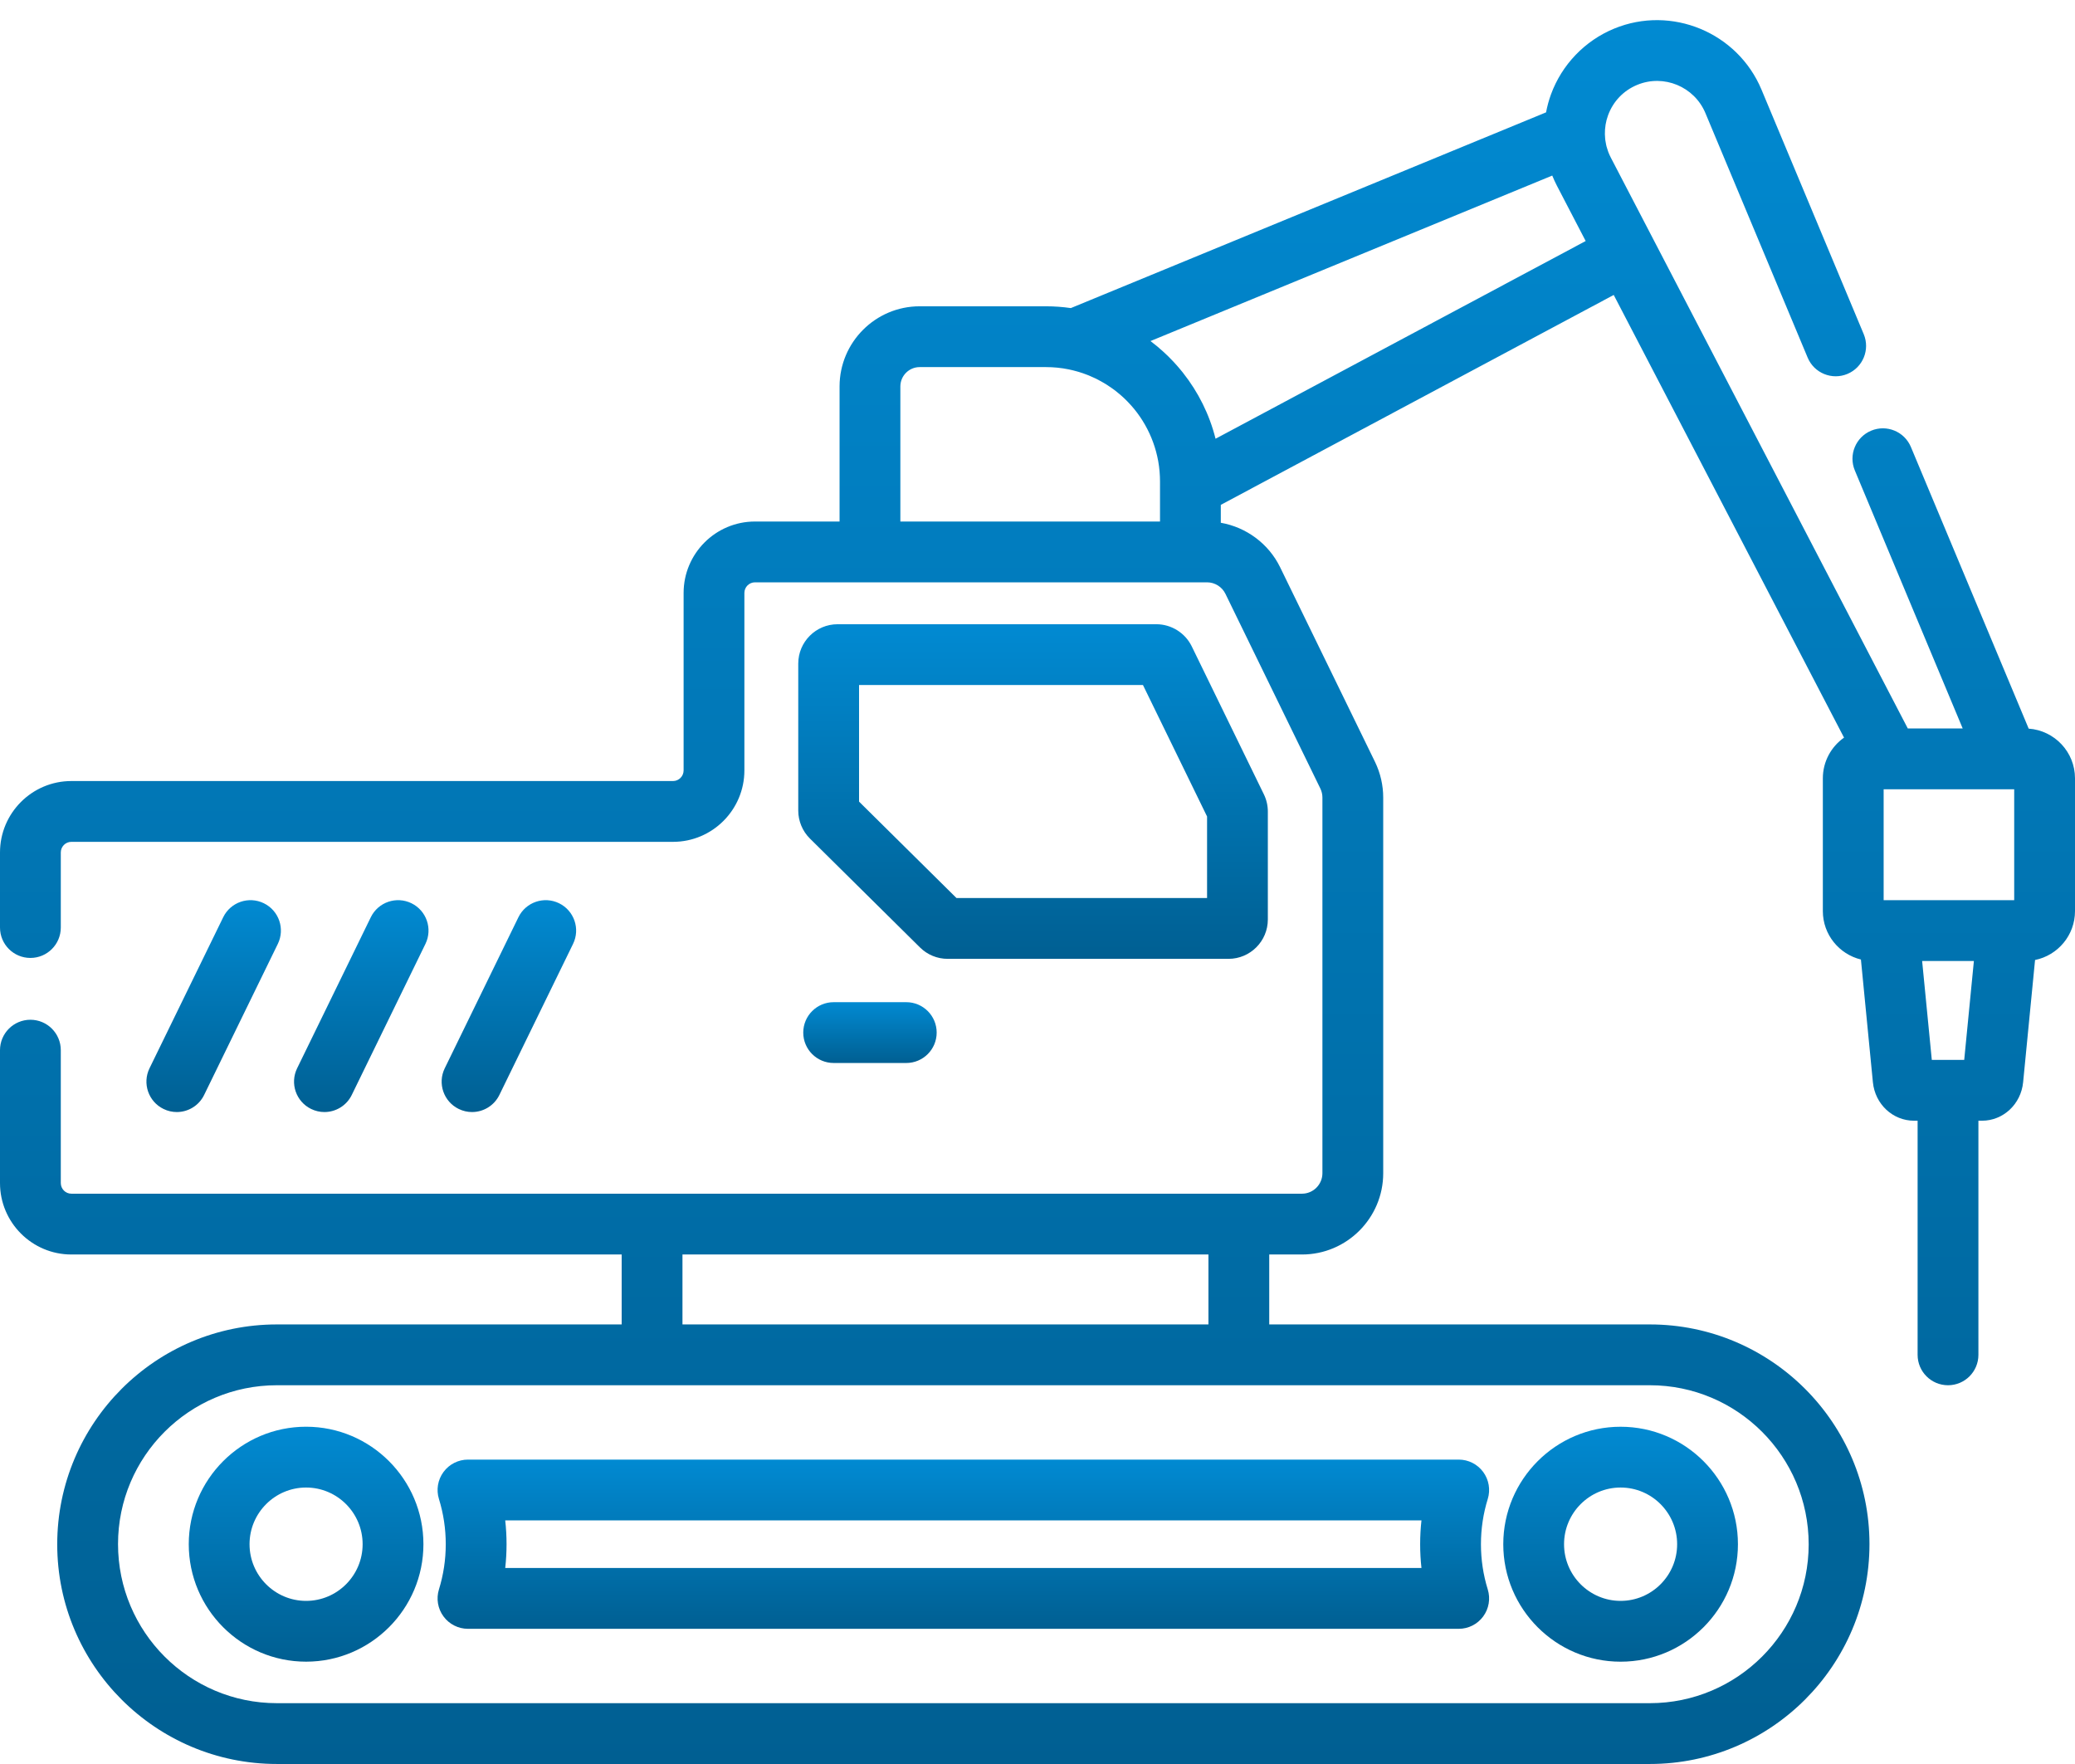 <svg width="100" height="85" viewBox="0 0 100 85" fill="none" xmlns="http://www.w3.org/2000/svg">
<path d="M14.751 68.748C11.633 68.748 9.097 71.287 9.097 74.409C9.097 77.53 11.633 80.069 14.751 80.069C17.869 80.069 20.406 77.53 20.406 74.409C20.406 71.287 17.869 68.748 14.751 68.748ZM14.751 77.14C13.249 77.14 12.026 75.915 12.026 74.409C12.026 72.903 13.249 71.678 14.751 71.678C16.254 71.678 17.476 72.903 17.476 74.409C17.476 75.915 16.254 77.14 14.751 77.14Z" fill="url(#paint0_linear)"/>
<path d="M78.101 80.07C81.219 80.07 83.756 77.531 83.756 74.41C83.756 71.288 81.219 68.749 78.101 68.749C74.983 68.749 72.447 71.288 72.447 74.41C72.447 77.531 74.983 80.07 78.101 80.07ZM78.101 71.678C79.604 71.678 80.826 72.903 80.826 74.41C80.826 75.915 79.604 77.14 78.101 77.14C76.599 77.14 75.376 75.915 75.376 74.41C75.376 72.903 76.599 71.678 78.101 71.678Z" fill="url(#paint1_linear)"/>
<path d="M21.374 70.928C21.098 71.303 21.016 71.787 21.154 72.231C21.372 72.933 21.482 73.666 21.482 74.409C21.482 75.153 21.372 75.885 21.154 76.587C21.016 77.032 21.098 77.516 21.374 77.89C21.65 78.265 22.088 78.486 22.553 78.486H70.3C70.766 78.486 71.203 78.265 71.479 77.89C71.755 77.516 71.837 77.032 71.699 76.587C71.481 75.885 71.371 75.152 71.371 74.409C71.371 73.666 71.481 72.934 71.699 72.231C71.837 71.787 71.755 71.303 71.479 70.928C71.203 70.554 70.766 70.332 70.3 70.332H22.553C22.088 70.332 21.65 70.554 21.374 70.928ZM24.348 73.262H68.504C68.462 73.642 68.441 74.025 68.441 74.409C68.441 74.794 68.462 75.177 68.504 75.556H24.348C24.391 75.177 24.412 74.794 24.412 74.409C24.412 74.025 24.391 73.642 24.348 73.262Z" fill="url(#paint2_linear)"/>
<path d="M40.176 48.291C39.367 48.291 38.711 48.947 38.711 49.756C38.711 50.565 39.367 51.221 40.176 51.221H43.676C44.485 51.221 45.141 50.565 45.141 49.756C45.141 48.947 44.485 48.291 43.676 48.291H40.176Z" fill="url(#paint3_linear)"/>
<path d="M8.521 53.585C9.063 53.585 9.584 53.282 9.838 52.761L13.389 45.483C13.744 44.755 13.442 43.879 12.715 43.524C11.988 43.169 11.111 43.471 10.757 44.198L7.205 51.477C6.851 52.204 7.152 53.081 7.88 53.436C8.086 53.537 8.305 53.585 8.521 53.585Z" fill="url(#paint4_linear)"/>
<path d="M15.634 53.585C16.177 53.585 16.698 53.282 16.952 52.762L20.503 45.483C20.858 44.756 20.556 43.879 19.829 43.524C19.102 43.169 18.225 43.471 17.87 44.198L14.319 51.477C13.964 52.204 14.266 53.081 14.993 53.436C15.2 53.537 15.419 53.585 15.634 53.585Z" fill="url(#paint5_linear)"/>
<path d="M22.748 53.585C23.291 53.585 23.812 53.282 24.066 52.762L27.617 45.483C27.972 44.756 27.67 43.879 26.943 43.524C26.215 43.169 25.339 43.471 24.984 44.198L21.433 51.477C21.078 52.204 21.38 53.081 22.107 53.436C22.314 53.537 22.533 53.585 22.748 53.585Z" fill="url(#paint6_linear)"/>
<path d="M61.101 44.306V39.106C61.101 38.819 61.035 38.531 60.909 38.275L57.433 31.144C57.117 30.497 56.449 30.079 55.729 30.079H40.366C39.32 30.079 38.47 30.93 38.47 31.975V39.059C38.47 39.562 38.675 40.054 39.033 40.407L44.336 45.653C44.694 46.007 45.168 46.203 45.671 46.203H59.206V46.203C60.251 46.203 61.101 45.352 61.101 44.306ZM58.172 43.273H46.096L41.4 38.627V33.009H55.083L58.172 39.344V43.273Z" fill="url(#paint7_linear)"/>
<path d="M97.768 35.11L92.092 21.539C91.78 20.793 90.922 20.441 90.176 20.753C89.43 21.065 89.077 21.923 89.39 22.67L94.588 35.102H91.942L77.629 7.593C77.627 7.59 77.626 7.586 77.624 7.583C77.582 7.501 77.544 7.416 77.511 7.331C77.5 7.303 77.492 7.274 77.482 7.245C77.46 7.183 77.44 7.121 77.423 7.058C77.416 7.028 77.41 6.998 77.403 6.968C77.389 6.902 77.376 6.836 77.367 6.769C77.363 6.744 77.36 6.718 77.358 6.692C77.35 6.618 77.345 6.544 77.344 6.468C77.339 6.163 77.387 5.855 77.496 5.557C77.743 4.883 78.243 4.361 78.906 4.088C80.182 3.562 81.654 4.173 82.188 5.448L87.116 17.232C87.428 17.978 88.286 18.33 89.032 18.018C89.778 17.706 90.131 16.848 89.818 16.101L84.891 4.318C83.737 1.56 80.551 0.241 77.79 1.379C76.379 1.96 75.269 3.116 74.745 4.551C74.642 4.833 74.564 5.122 74.509 5.414L51.607 14.845C51.216 14.789 50.816 14.759 50.41 14.759H44.321C42.193 14.759 40.461 16.492 40.461 18.622V25.13H36.384C34.487 25.13 32.945 26.674 32.945 28.572V37.122C32.945 37.405 32.716 37.635 32.435 37.635H3.439C1.543 37.635 0 39.179 0 41.077V44.694C0 45.504 0.656 46.159 1.465 46.159C2.274 46.159 2.93 45.504 2.93 44.694V41.077C2.93 40.794 3.158 40.565 3.439 40.565H32.435C34.332 40.565 35.874 39.021 35.874 37.123V28.572C35.874 28.29 36.103 28.06 36.383 28.06H41.926H57.369H58.173C58.546 28.06 58.893 28.277 59.057 28.614L63.631 37.995C63.696 38.129 63.731 38.28 63.731 38.429V56.531C63.731 57.076 63.289 57.519 62.747 57.519H59.703H31.425H3.439C3.158 57.519 2.93 57.289 2.93 57.007V50.603C2.93 49.794 2.274 49.138 1.465 49.138C0.656 49.138 0 49.794 0 50.603V57.007C0 58.905 1.543 60.449 3.439 60.449H29.96V63.819H13.342C7.506 63.819 2.758 68.567 2.758 74.416C2.758 80.252 7.506 84.999 13.342 84.999H79.511C85.347 84.999 90.095 80.252 90.095 74.403C90.095 68.567 85.347 63.819 79.511 63.819H61.168V60.449H62.747C64.906 60.449 66.661 58.691 66.661 56.531V38.429C66.661 37.838 66.524 37.244 66.265 36.711L61.691 27.33C61.137 26.195 60.057 25.403 58.834 25.19V24.327L77.77 14.213L88.869 35.543C88.252 35.978 87.848 36.694 87.848 37.505V43.903C87.848 45.032 88.632 45.979 89.683 46.235L90.26 52.149C90.364 53.206 91.217 54.003 92.246 54.003H92.415V65.284C92.415 66.093 93.071 66.749 93.88 66.749C94.689 66.749 95.345 66.093 95.345 65.284V54.003H95.515C96.543 54.003 97.396 53.206 97.5 52.149L98.075 46.258C99.172 46.036 100 45.065 100 43.903V37.504C100 36.237 99.013 35.198 97.768 35.11ZM32.89 60.448H58.238V63.819H32.89V60.448ZM79.511 66.749C83.731 66.749 87.165 70.182 87.165 74.415C87.165 78.636 83.731 82.069 79.511 82.069H13.342C9.122 82.069 5.688 78.636 5.688 74.402C5.688 70.182 9.121 66.749 13.342 66.749H31.425H59.703H79.511ZM55.904 23.448V25.13H43.391V18.623C43.391 18.108 43.808 17.689 44.321 17.689H50.41C50.782 17.689 51.147 17.726 51.499 17.798C51.639 17.826 51.775 17.861 51.91 17.899C51.94 17.907 51.969 17.915 51.997 17.924C52.121 17.961 52.242 18.003 52.361 18.049C52.399 18.063 52.437 18.078 52.475 18.093C52.587 18.139 52.698 18.188 52.807 18.241C52.846 18.26 52.885 18.281 52.924 18.301C53.014 18.348 53.103 18.397 53.191 18.449C53.237 18.476 53.283 18.504 53.328 18.532C53.413 18.586 53.496 18.642 53.578 18.7C53.613 18.725 53.648 18.749 53.682 18.774C53.778 18.846 53.871 18.921 53.962 18.999C53.993 19.024 54.023 19.05 54.052 19.076C54.146 19.16 54.237 19.246 54.325 19.336C54.344 19.355 54.362 19.375 54.381 19.395C54.477 19.495 54.569 19.598 54.657 19.705C54.657 19.705 54.657 19.705 54.658 19.706C54.755 19.824 54.847 19.947 54.934 20.074C54.935 20.075 54.936 20.076 54.937 20.078C55.023 20.203 55.103 20.332 55.179 20.465C55.181 20.468 55.183 20.472 55.185 20.475C55.487 21.007 55.702 21.591 55.815 22.208C55.817 22.223 55.82 22.239 55.823 22.254C55.848 22.397 55.867 22.541 55.88 22.687C55.882 22.706 55.883 22.725 55.885 22.744C55.897 22.893 55.904 23.042 55.904 23.193V23.448ZM58.581 21.141C58.286 19.965 57.744 18.889 57.014 17.966C57 17.949 56.987 17.932 56.974 17.915C56.918 17.845 56.86 17.777 56.802 17.709C56.775 17.677 56.747 17.645 56.719 17.613C56.669 17.556 56.618 17.5 56.566 17.444C56.526 17.402 56.486 17.36 56.446 17.319C56.402 17.273 56.357 17.227 56.312 17.182C56.258 17.129 56.203 17.078 56.148 17.026C56.113 16.993 56.078 16.96 56.042 16.928C55.963 16.856 55.882 16.786 55.8 16.717C55.786 16.706 55.773 16.694 55.759 16.682C55.656 16.597 55.552 16.514 55.445 16.434L74.807 8.46C74.826 8.508 74.848 8.554 74.868 8.601C74.882 8.633 74.895 8.666 74.91 8.698C74.948 8.781 74.988 8.864 75.03 8.945L76.418 11.614L58.581 21.141ZM94.661 51.073H93.099L92.633 46.306H95.127L94.661 51.073ZM97.07 43.376H96.742H91.018H90.778V38.031H91.052H96.789H97.07V43.376Z" fill="url(#paint8_linear)"/>
<defs>
<linearGradient id="paint0_linear" x1="14.751" y1="68.748" x2="14.751" y2="80.069" gradientUnits="userSpaceOnUse">
<stop stop-color="#018AD2"/>
<stop offset="1" stop-color="#005F92"/>
</linearGradient>
<linearGradient id="paint1_linear" x1="78.101" y1="68.749" x2="78.101" y2="80.07" gradientUnits="userSpaceOnUse">
<stop stop-color="#018AD2"/>
<stop offset="1" stop-color="#005F92"/>
</linearGradient>
<linearGradient id="paint2_linear" x1="46.427" y1="70.332" x2="46.427" y2="78.486" gradientUnits="userSpaceOnUse">
<stop stop-color="#018AD2"/>
<stop offset="1" stop-color="#005F92"/>
</linearGradient>
<linearGradient id="paint3_linear" x1="41.926" y1="48.291" x2="41.926" y2="51.221" gradientUnits="userSpaceOnUse">
<stop stop-color="#018AD2"/>
<stop offset="1" stop-color="#005F92"/>
</linearGradient>
<linearGradient id="paint4_linear" x1="10.297" y1="43.376" x2="10.297" y2="53.585" gradientUnits="userSpaceOnUse">
<stop stop-color="#018AD2"/>
<stop offset="1" stop-color="#005F92"/>
</linearGradient>
<linearGradient id="paint5_linear" x1="17.411" y1="43.376" x2="17.411" y2="53.585" gradientUnits="userSpaceOnUse">
<stop stop-color="#018AD2"/>
<stop offset="1" stop-color="#005F92"/>
</linearGradient>
<linearGradient id="paint6_linear" x1="24.525" y1="43.376" x2="24.525" y2="53.585" gradientUnits="userSpaceOnUse">
<stop stop-color="#018AD2"/>
<stop offset="1" stop-color="#005F92"/>
</linearGradient>
<linearGradient id="paint7_linear" x1="49.786" y1="30.079" x2="49.786" y2="46.203" gradientUnits="userSpaceOnUse">
<stop stop-color="#018AD2"/>
<stop offset="1" stop-color="#005F92"/>
</linearGradient>
<linearGradient id="paint8_linear" x1="50" y1="0.97" x2="50" y2="84.999" gradientUnits="userSpaceOnUse">
<stop stop-color="#018AD2"/>
<stop offset="1" stop-color="#005F92"/>
</linearGradient>
</defs>
</svg>

